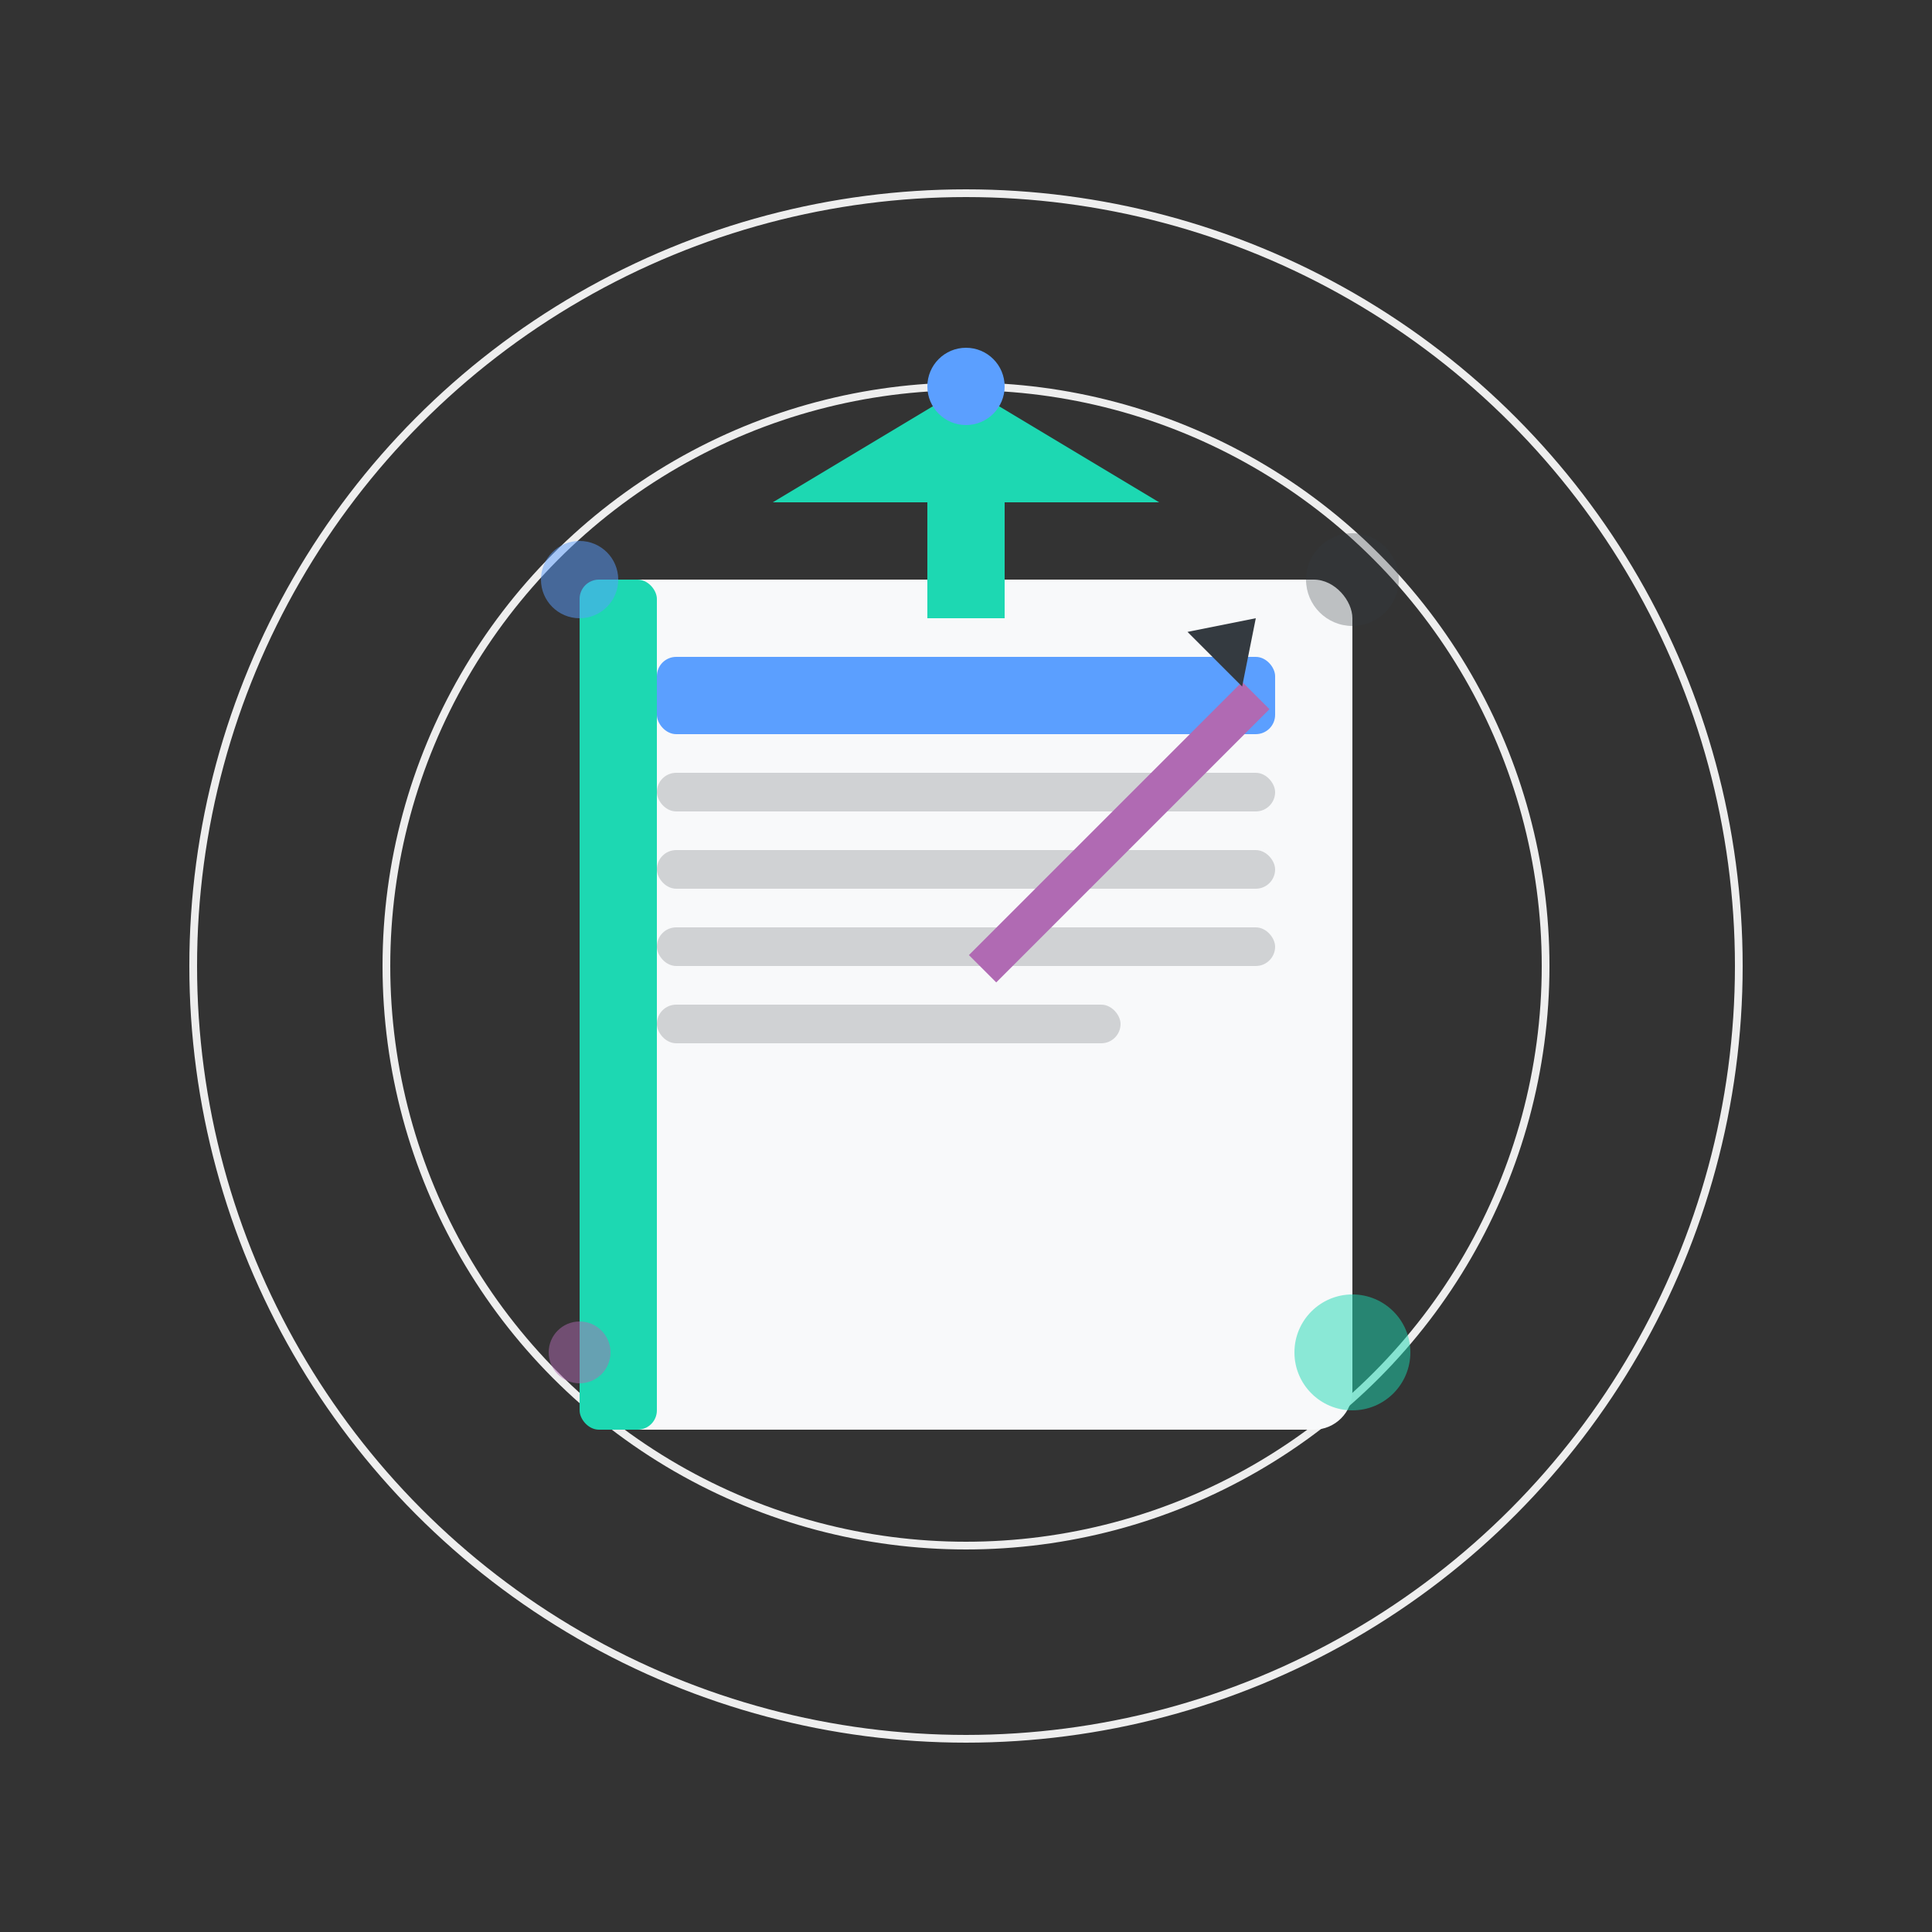 <svg xmlns="http://www.w3.org/2000/svg" viewBox="0 0 500 500">
  <rect x="0" y="0" width="500" height="500" fill="#333333" stroke="none"/>
  <style>
    .primary { fill: #1DD8B2; }
    .secondary { fill: #5B9FFF; }
    .accent { fill: #B06AB3; }
    .light { fill: #f8f9fa; }
    .dark { fill: #343a40; }
  </style>
  
  <!-- Background elements -->
  <circle cx="250" cy="250" r="200" fill="none" stroke="#eee" stroke-width="2" />
  <circle cx="250" cy="250" r="150" fill="none" stroke="#eee" stroke-width="2" />
  
  <!-- Book -->
  <rect x="150" y="150" width="200" height="220" rx="10" class="light" />
  <rect x="150" y="150" width="20" height="220" rx="5" class="primary" />
  <rect x="170" y="170" width="160" height="20" rx="5" class="secondary" />
  <rect x="170" y="200" width="160" height="10" rx="5" class="dark" opacity="0.2" />
  <rect x="170" y="220" width="160" height="10" rx="5" class="dark" opacity="0.2" />
  <rect x="170" y="240" width="160" height="10" rx="5" class="dark" opacity="0.2" />
  <rect x="170" y="260" width="120" height="10" rx="5" class="dark" opacity="0.2" />
  
  <!-- Graduation cap -->
  <polygon points="250,100 200,130 300,130" class="primary" />
  <rect x="240" y="130" width="20" height="30" class="primary" />
  <circle cx="250" cy="100" r="10" class="secondary" />
  
  <!-- Pencil -->
  <rect x="320" y="180" width="10" height="100" transform="rotate(45, 325, 180)" class="accent" />
  <polygon points="325,160 315,175 335,175" transform="rotate(45, 325, 160)" class="dark" />
  
  <!-- Decorative elements -->
  <circle cx="150" cy="150" r="10" class="secondary" opacity="0.5" />
  <circle cx="350" cy="350" r="15" class="primary" opacity="0.5" />
  <circle cx="150" cy="350" r="8" class="accent" opacity="0.5" />
  <circle cx="350" cy="150" r="12" class="dark" opacity="0.3" />
</svg>